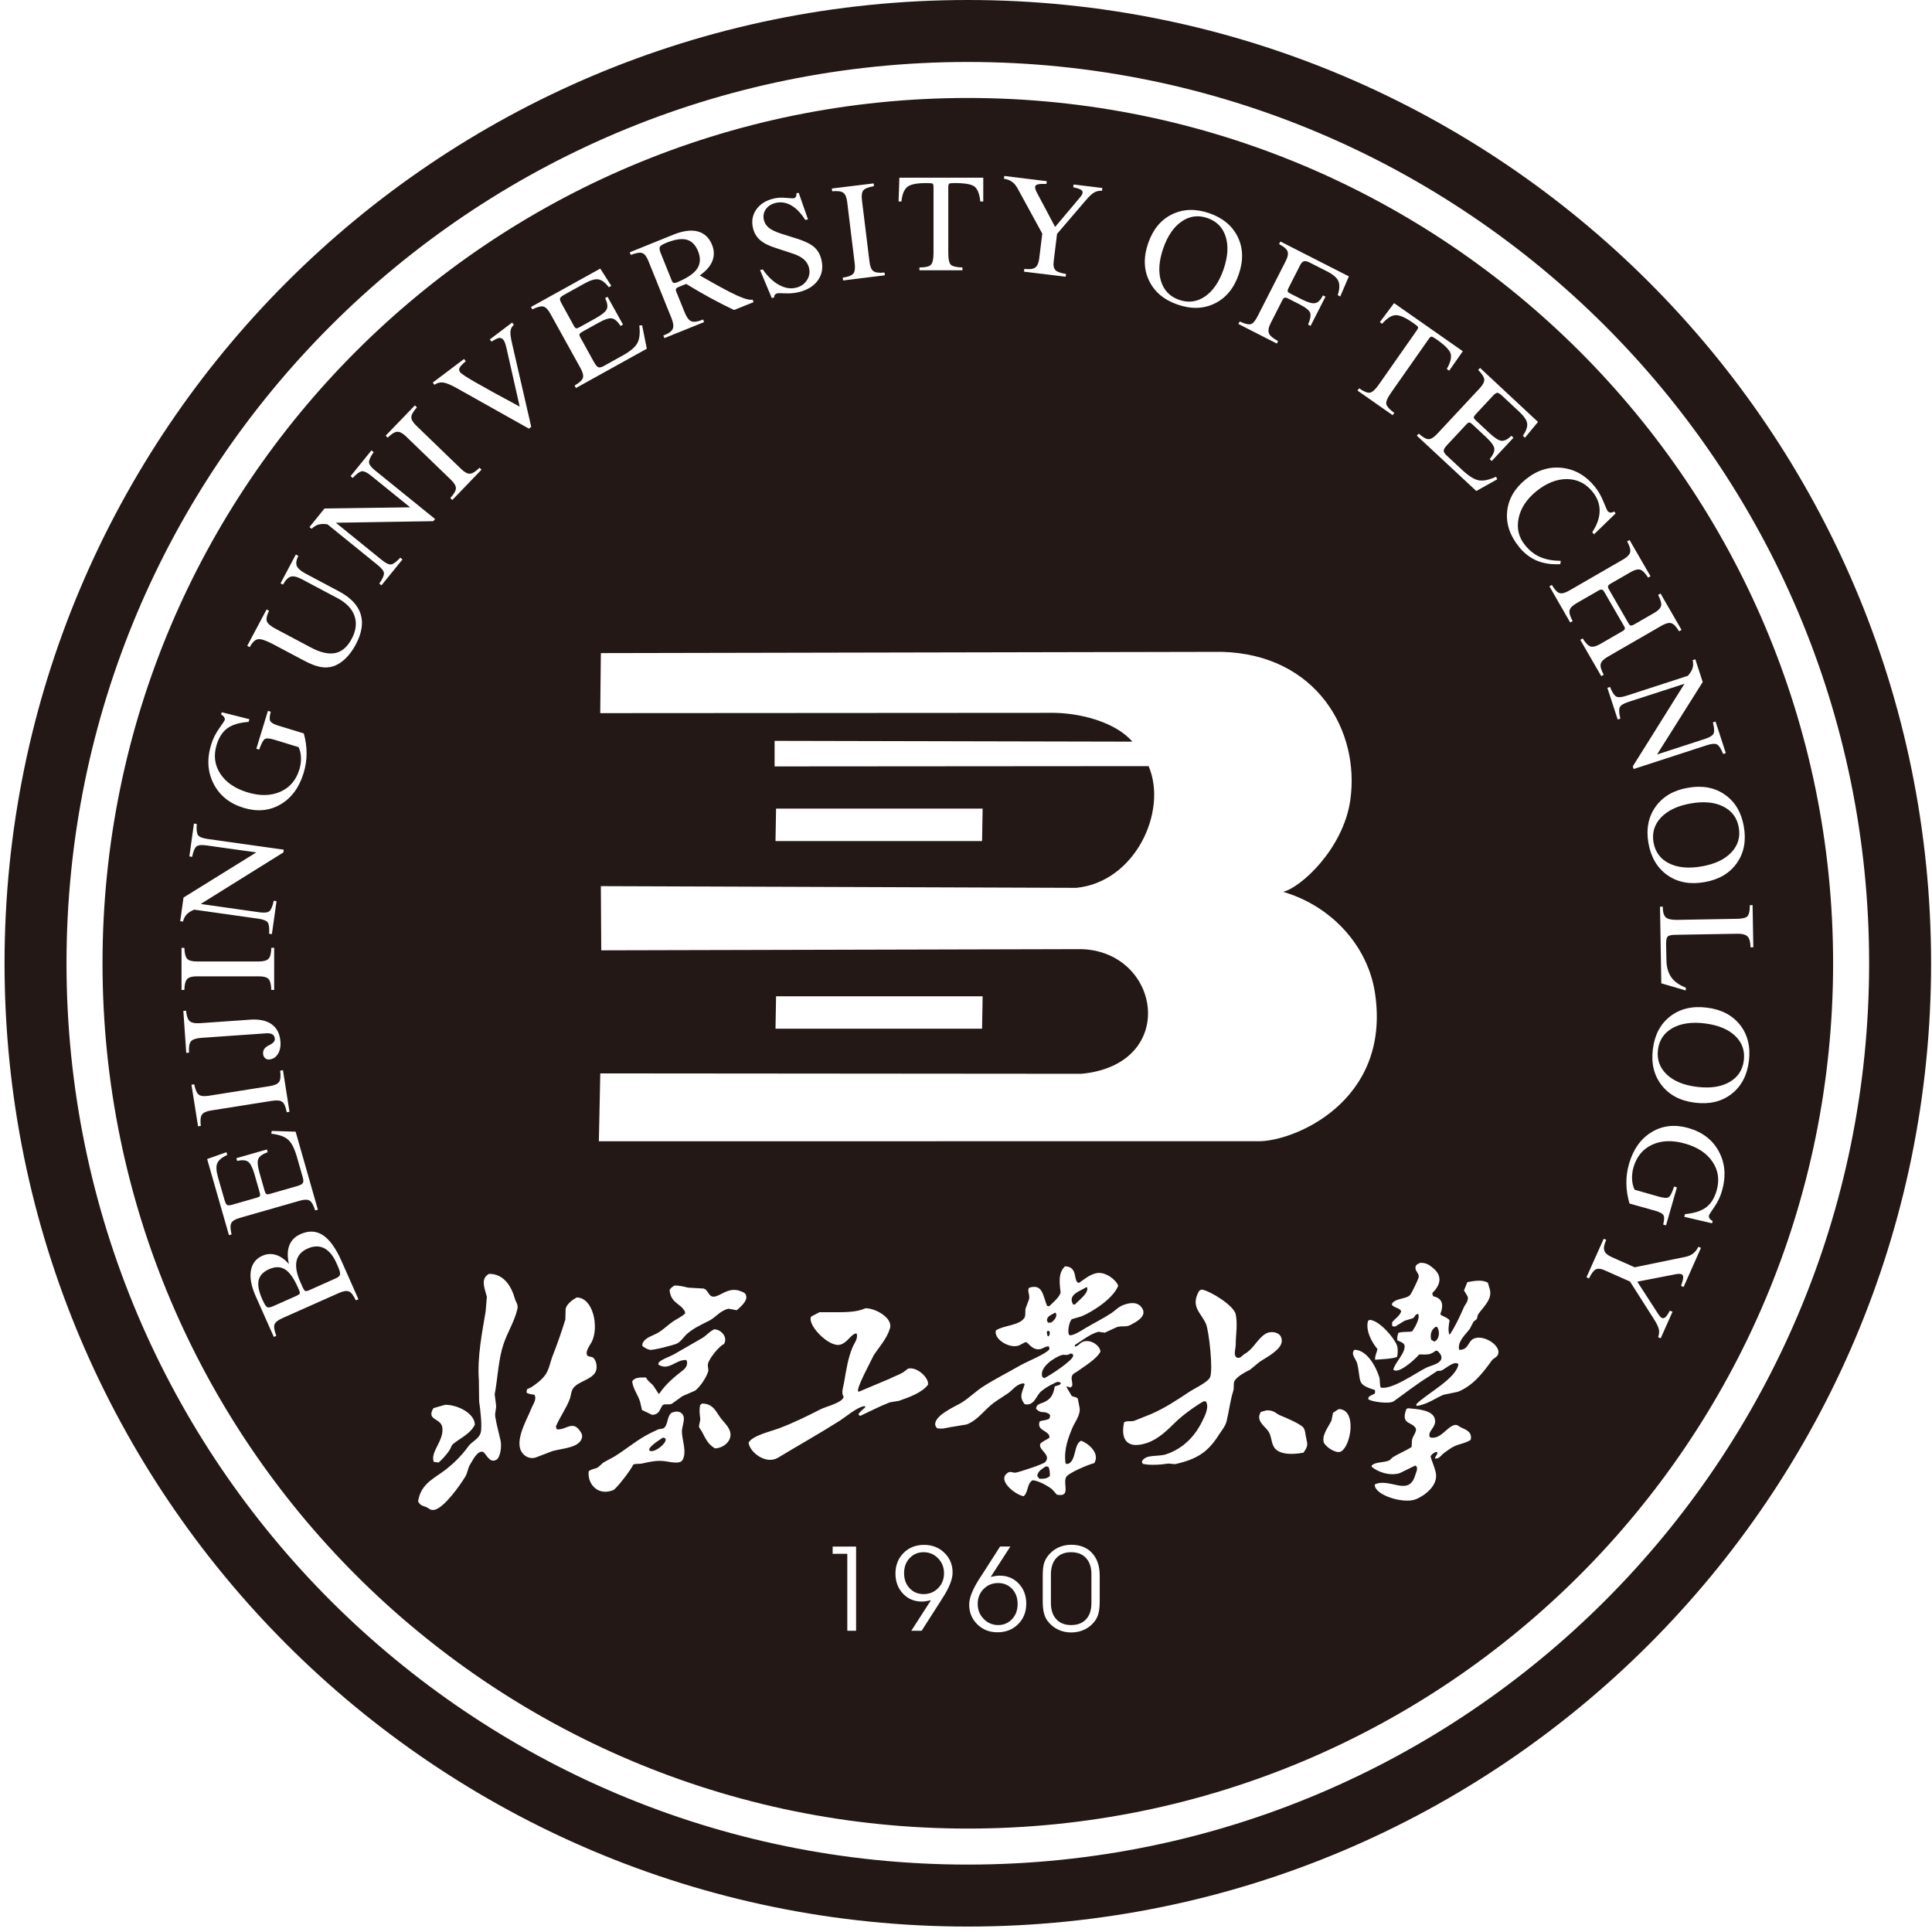 <?xml version="1.0" encoding="utf-8"?>
<!-- Generator: Adobe Illustrator 26.1.0, SVG Export Plug-In . SVG Version: 6.00 Build 0)  -->
<svg version="1.1" id="图层_1" xmlns="http://www.w3.org/2000/svg" xmlns:xlink="http://www.w3.org/1999/xlink" x="0px" y="0px"
	 viewBox="0 0 340.16 340.16" enable-background="new 0 0 340.16 340.16" xml:space="preserve">
<path fill-rule="evenodd" clip-rule="evenodd" fill="#231815" d="M282.36,218.1l0.45,0.2l-0.05,0.1c-0.34,0.76-0.44,1.36-0.29,1.79
	c0.14,0.43,0.56,0.8,1.24,1.11l4.11,1.83l8.99-1.85c0.53-0.12,0.97-0.32,1.32-0.6c0.35-0.28,0.65-0.67,0.9-1.17l0.45,0.2l-3.06,6.89
	l-0.44-0.2c0.23-0.67,0.36-1.16,0.37-1.46c0.01-0.3-0.08-0.49-0.27-0.58c-0.22-0.1-0.57-0.1-1.07-0.01
	c-0.03,0.01-0.06,0.02-0.07,0.02l-6.67,1.29l3.29,5.08c0.31,0.5,0.54,0.83,0.67,0.99c0.14,0.16,0.26,0.26,0.37,0.32
	c0.2,0.09,0.41,0.04,0.62-0.13c0.21-0.18,0.47-0.57,0.8-1.16l0.45,0.2l-2.08,4.67l-0.45-0.2c0.17-0.46,0.22-0.91,0.13-1.35
	c-0.08-0.44-0.37-1.04-0.86-1.81l-4.22-6.63l-4.52-2.01c-0.63-0.28-1.14-0.32-1.52-0.12c-0.38,0.2-0.77,0.73-1.18,1.58l-0.45-0.2
	L282.36,218.1z M286.9,211.9c-0.35-1.18-0.53-2.35-0.55-3.52c-0.02-1.16,0.14-2.33,0.47-3.47c0.74-2.57,2.07-4.43,3.99-5.59
	c1.92-1.16,4.08-1.39,6.47-0.71c2.47,0.71,4.26,2.09,5.36,4.14c1.1,2.05,1.28,4.35,0.55,6.9c-0.28,1-0.73,1.94-1.34,2.84
	c-0.61,0.9-0.93,1.39-0.95,1.48c-0.05,0.18-0.02,0.37,0.09,0.54c0.11,0.18,0.29,0.33,0.55,0.48l-0.1,0.39l-4.9-1.14l0.14-0.48
	c1.61-0.14,2.84-0.54,3.7-1.18c0.86-0.64,1.48-1.63,1.86-2.96c0.53-1.86,0.3-3.54-0.71-5.05c-1.01-1.51-2.61-2.58-4.81-3.21
	c-2.22-0.64-4.17-0.58-5.82,0.18c-1.65,0.76-2.75,2.09-3.3,3.99c-0.2,0.7-0.28,1.39-0.25,2.09c0.04,0.7,0.19,1.31,0.45,1.85
	l4.24,1.21c0.91,0.26,1.5,0.29,1.78,0.09c0.28-0.2,0.59-0.82,0.93-1.86l0.5,0.14l-1.92,6.7l-0.5-0.14c0.19-0.77,0.22-1.3,0.07-1.61
	c-0.15-0.31-0.62-0.58-1.41-0.81L286.9,211.9z M300.51,177.41c2.55,0.31,4.5,1.33,5.85,3.04c1.35,1.72,1.87,3.84,1.56,6.36
	c-0.31,2.53-1.33,4.46-3.06,5.8c-1.72,1.34-3.86,1.85-6.41,1.54c-2.56-0.31-4.52-1.33-5.87-3.05c-1.36-1.72-1.88-3.84-1.57-6.37
	c0.31-2.52,1.33-4.45,3.06-5.79C295.81,177.6,297.95,177.09,300.51,177.41z M300.17,180.19c-2.33-0.29-4.24-0.01-5.72,0.83
	c-1.48,0.84-2.33,2.11-2.54,3.82c-0.21,1.71,0.31,3.15,1.54,4.33c1.24,1.18,3.02,1.91,5.35,2.19c2.31,0.28,4.21,0.01,5.69-0.84
	c1.48-0.84,2.33-2.12,2.54-3.83c0.21-1.7-0.3-3.14-1.54-4.32C304.26,181.2,302.48,180.48,300.17,180.19z M292.27,159.64l0.49-0.01
	l0,0.12c0.01,0.87,0.19,1.46,0.54,1.77c0.34,0.31,1,0.45,1.98,0.44l10.61-0.19c0.96-0.02,1.56-0.18,1.82-0.5
	c0.26-0.32,0.38-0.95,0.37-1.89l0.49-0.02l0.13,7.42l-0.5,0.01l0-0.11c-0.01-0.87-0.19-1.47-0.52-1.8
	c-0.33-0.33-0.92-0.49-1.75-0.48l-10.96,0.19c-0.73,0.01-1.19,0.12-1.37,0.33c-0.18,0.21-0.26,0.65-0.25,1.33l0.05,2.82
	c0.02,1.21,0.31,2.2,0.85,2.98c0.54,0.78,1.4,1.39,2.56,1.84l0.01,0.5l-4.32-1.26L292.27,159.64z M297.19,138.7
	c2.53-0.45,4.69-0.05,6.49,1.2c1.8,1.25,2.91,3.12,3.35,5.62c0.44,2.51,0.03,4.65-1.23,6.44c-1.26,1.79-3.15,2.9-5.68,3.35
	c-2.54,0.45-4.71,0.05-6.51-1.2c-1.8-1.25-2.92-3.13-3.37-5.63c-0.44-2.5-0.03-4.64,1.24-6.43
	C292.75,140.26,294.65,139.14,297.19,138.7z M297.68,141.46c-2.31,0.41-4.05,1.23-5.23,2.47c-1.17,1.24-1.61,2.7-1.32,4.39
	c0.3,1.7,1.21,2.93,2.74,3.69c1.53,0.76,3.45,0.94,5.76,0.53c2.3-0.4,4.03-1.22,5.2-2.46c1.17-1.24,1.61-2.7,1.31-4.4
	c-0.3-1.69-1.21-2.92-2.74-3.68C301.88,141.23,299.97,141.06,297.68,141.46z M286.69,123.59c-0.86,0.28-1.37,0.6-1.52,0.97
	c-0.15,0.37-0.11,1.02,0.12,1.97l-0.47,0.15l-1.82-5.58l0.47-0.15c0.37,0.91,0.72,1.46,1.06,1.67c0.34,0.2,0.94,0.17,1.8-0.11
	l10.84-3.52c0.42-0.47,0.7-0.92,0.83-1.35c0.13-0.43,0.14-0.9,0.02-1.41l0.47-0.15l1.3,4l-8.04,12.76l8.43-2.74
	c0.86-0.28,1.37-0.6,1.53-0.96c0.16-0.36,0.11-1.01-0.13-1.95l0.47-0.15l1.81,5.56l-0.47,0.15c-0.36-0.9-0.71-1.45-1.05-1.66
	c-0.34-0.2-0.94-0.17-1.8,0.11l-12.91,4.2l-0.15-0.47l9.1-14.54L286.69,123.59z M272.8,103.23l0.43-0.24
	c0.49,0.82,0.94,1.3,1.35,1.43c0.41,0.13,0.99-0.02,1.73-0.45l9.48-5.47c0.72-0.42,1.13-0.85,1.23-1.28
	c0.09-0.43-0.08-1.07-0.53-1.9l0.42-0.24l3.69,6.38l-0.42,0.24c-0.52-0.81-0.99-1.28-1.39-1.4c-0.41-0.12-0.98,0.02-1.7,0.44
	l-3.52,2.03c-0.26,0.15-0.41,0.29-0.45,0.43c-0.04,0.13,0.02,0.33,0.16,0.58l3.47,6c0.13,0.22,0.25,0.34,0.39,0.36
	c0.13,0.02,0.34-0.05,0.63-0.22l3.47-2c0.72-0.41,1.12-0.83,1.22-1.26c0.1-0.42-0.08-1.06-0.52-1.91l0.42-0.26l3.7,6.41l-0.43,0.25
	c-0.49-0.81-0.95-1.28-1.36-1.42c-0.41-0.13-0.99,0.01-1.73,0.44l-9.48,5.47c-0.72,0.42-1.13,0.84-1.23,1.27
	c-0.1,0.43,0.08,1.06,0.53,1.89l-0.43,0.25l-3.7-6.4l0.43-0.24c0.5,0.81,0.95,1.28,1.37,1.41c0.42,0.13,0.98-0.01,1.7-0.42
	l3.88-2.24c0.27-0.15,0.42-0.29,0.46-0.41c0.04-0.12,0-0.29-0.13-0.51l-3.48-6.02c-0.13-0.23-0.27-0.36-0.42-0.4
	c-0.15-0.03-0.35,0.01-0.58,0.15l-3.87,2.23c-0.73,0.42-1.14,0.84-1.24,1.26c-0.1,0.42,0.08,1.05,0.54,1.89l-0.43,0.25L272.8,103.23
	z M274.8,98.75l-0.08,0.58c-1.55,0.09-2.92-0.12-4.12-0.61c-1.19-0.5-2.24-1.31-3.14-2.42c-1.62-2-2.32-4.08-2.1-6.26
	c0.22-2.17,1.31-4.06,3.28-5.65c1.96-1.59,4.08-2.26,6.35-2.02c2.27,0.24,4.21,1.35,5.8,3.31c0.61,0.75,1.12,1.63,1.52,2.63
	c0.41,1,0.65,1.55,0.72,1.65c0.15,0.18,0.33,0.28,0.54,0.29c0.21,0.02,0.41-0.05,0.61-0.21l0.28,0.35l-3.81,3.69l-0.31-0.38
	c0.86-1.29,1.29-2.54,1.3-3.75c0.01-1.21-0.41-2.34-1.26-3.38c-1.18-1.46-2.68-2.2-4.49-2.22c-1.81-0.01-3.6,0.7-5.39,2.14
	c-1.71,1.39-2.75,2.97-3.12,4.74c-0.37,1.78,0,3.36,1.13,4.75c0.78,0.96,1.66,1.66,2.65,2.09C272.16,98.51,273.37,98.73,274.8,98.75
	z M249.45,76.7l0.35-0.35c0.72,0.64,1.28,0.96,1.71,0.97c0.42,0.01,0.93-0.29,1.52-0.92l7.48-8.02c0.58-0.62,0.85-1.14,0.82-1.57
	c-0.04-0.42-0.39-0.98-1.07-1.68l0.33-0.35l10.2,9.51l-2.3,2.78l-0.36-0.34c0.58-0.87,0.84-1.6,0.75-2.18
	c-0.08-0.58-0.55-1.27-1.4-2.06l-3.01-2.81c-0.36-0.34-0.64-0.51-0.83-0.52c-0.19-0.01-0.46,0.17-0.82,0.56l-2.99,3.21
	c-0.23,0.25-0.34,0.43-0.35,0.56c0,0.12,0.13,0.31,0.39,0.55l2.38,2.22c0.93,0.87,1.65,1.32,2.15,1.35c0.5,0.03,1.07-0.26,1.71-0.88
	l0.36,0.34l-3.82,4.1l-0.36-0.34c0.59-0.73,0.86-1.34,0.81-1.84c-0.05-0.5-0.55-1.18-1.48-2.05l-2.39-2.23
	c-0.23-0.21-0.41-0.32-0.54-0.32c-0.13,0-0.31,0.12-0.55,0.37l-3.33,3.57c-0.41,0.44-0.62,0.77-0.62,1.01
	c-0.01,0.24,0.16,0.52,0.49,0.83l2.79,2.6c1.13,1.05,2.09,1.65,2.89,1.8c0.8,0.14,1.82-0.07,3.06-0.64l0.18,0.47l-3.67,2.05
	L249.45,76.7z M239.01,68.77l0.28-0.41c0.84,0.59,1.48,0.85,1.91,0.77c0.43-0.07,0.95-0.54,1.55-1.4l6.68-9.54
	c0.2-0.28,0.28-0.48,0.24-0.6c-0.04-0.11-0.26-0.31-0.65-0.58l-0.33-0.23c-1.29-0.9-2.29-1.33-3.01-1.29
	c-0.72,0.05-1.49,0.55-2.33,1.51l-0.41-0.28l2.51-3.35l12.1,8.47l-2.4,3.43l-0.42-0.3c0.63-1.12,0.86-2.01,0.69-2.67
	c-0.17-0.66-1.02-1.52-2.54-2.58c-0.45-0.31-0.73-0.46-0.86-0.45c-0.12,0.01-0.28,0.15-0.47,0.41l-6.63,9.46
	c-0.67,0.96-0.94,1.64-0.83,2.05c0.12,0.41,0.58,0.91,1.39,1.5l-0.28,0.41L239.01,68.77z M218.04,57.04l0.23-0.44
	c0.91,0.42,1.55,0.58,1.94,0.47c0.39-0.1,0.78-0.55,1.18-1.33l4.96-9.73c0.39-0.76,0.5-1.35,0.34-1.76
	c-0.16-0.42-0.65-0.84-1.49-1.27l0.24-0.46l12.05,6.14l-1.52,3.54l-0.44-0.23c0.33-1.06,0.37-1.89,0.11-2.48
	c-0.26-0.6-0.92-1.16-1.97-1.7l-3.09-1.57c-0.43-0.22-0.77-0.29-1.01-0.22c-0.24,0.07-0.46,0.3-0.66,0.69l-2,3.93
	c-0.17,0.33-0.23,0.55-0.19,0.68c0.04,0.12,0.2,0.26,0.49,0.4l1.93,0.98c1.11,0.56,1.91,0.8,2.42,0.69c0.51-0.1,0.96-0.56,1.37-1.36
	l0.44,0.22l-2.62,5.15l-0.44-0.23c0.4-0.94,0.52-1.63,0.36-2.08c-0.16-0.44-0.82-0.96-1.96-1.54l-1.95-0.99
	c-0.25-0.13-0.45-0.17-0.58-0.13c-0.14,0.04-0.27,0.18-0.39,0.42l-2.05,4.03c-0.39,0.77-0.5,1.36-0.33,1.81
	c0.17,0.44,0.71,0.89,1.61,1.37l-0.21,0.45L218.04,57.04z M202.15,42.83c0.84-2.43,2.24-4.13,4.2-5.09
	c1.96-0.96,4.14-1.03,6.54-0.21c2.41,0.83,4.08,2.23,5.04,4.19c0.95,1.96,1.01,4.16,0.17,6.59c-0.84,2.44-2.24,4.14-4.2,5.11
	c-1.97,0.97-4.15,1.04-6.56,0.21c-2.4-0.83-4.07-2.23-5.02-4.2C201.37,47.48,201.31,45.27,202.15,42.83z M204.8,43.75
	c-0.76,2.22-0.89,4.14-0.38,5.77c0.51,1.63,1.58,2.72,3.2,3.28c1.63,0.56,3.15,0.36,4.55-0.61c1.41-0.97,2.49-2.56,3.26-4.78
	c0.76-2.21,0.88-4.12,0.37-5.74c-0.51-1.63-1.59-2.72-3.22-3.28c-1.62-0.56-3.14-0.36-4.54,0.61
	C206.65,39.96,205.56,41.54,204.8,43.75z M180.29,47.83l0.06-0.49l0.11,0.01c0.83,0.1,1.43,0.02,1.8-0.24
	c0.37-0.26,0.6-0.77,0.7-1.51l0.55-4.47l-4.4-8.05c-0.27-0.47-0.59-0.84-0.96-1.09c-0.37-0.26-0.83-0.43-1.39-0.52l0.06-0.49
	l7.48,0.92l-0.06,0.48c-0.71-0.02-1.22,0-1.51,0.08c-0.29,0.07-0.45,0.22-0.48,0.42c-0.03,0.23,0.07,0.57,0.3,1.02
	c0.02,0.03,0.03,0.05,0.04,0.06l3.18,6l3.9-4.63c0.39-0.45,0.63-0.76,0.75-0.93c0.11-0.18,0.18-0.32,0.19-0.45
	c0.03-0.22-0.08-0.4-0.31-0.55c-0.24-0.14-0.68-0.29-1.34-0.43l0.06-0.49l5.07,0.62l-0.06,0.49c-0.49-0.03-0.93,0.06-1.33,0.27
	c-0.39,0.21-0.89,0.66-1.48,1.35l-5.11,5.97l-0.6,4.91c-0.08,0.68,0.02,1.18,0.33,1.48c0.3,0.31,0.92,0.52,1.85,0.66l-0.06,0.49
	L180.29,47.83z M161.88,47.59v-0.5c1.03,0,1.7-0.15,2.01-0.46c0.31-0.31,0.47-0.99,0.47-2.04V32.96c0-0.35-0.05-0.55-0.15-0.62
	c-0.1-0.07-0.39-0.1-0.86-0.1h-0.4c-1.58,0-2.64,0.22-3.2,0.67c-0.56,0.45-0.91,1.31-1.04,2.57h-0.5l0.14-4.19h14.77v4.19h-0.52
	c-0.13-1.28-0.45-2.14-0.97-2.59c-0.51-0.44-1.7-0.66-3.56-0.66c-0.55,0-0.86,0.04-0.96,0.12c-0.1,0.08-0.15,0.28-0.15,0.6v11.55
	c0,1.17,0.17,1.88,0.49,2.15c0.33,0.27,0.99,0.41,2,0.44l0.01,0.5H161.88z M148.44,49.38l-0.06-0.49c0.94-0.14,1.55-0.37,1.84-0.7
	c0.28-0.32,0.37-0.91,0.27-1.77l-1.33-10.86c-0.1-0.83-0.33-1.38-0.7-1.63c-0.36-0.26-1.01-0.34-1.94-0.25l-0.06-0.49l7.36-0.9
	l0.05,0.49c-0.95,0.16-1.57,0.4-1.85,0.72c-0.28,0.33-0.36,0.91-0.26,1.74l1.33,10.86c0.1,0.84,0.33,1.38,0.69,1.64
	c0.36,0.26,1.01,0.34,1.95,0.24l0.07,0.49L148.44,49.38z M135.88,52.47l-2.06-4.92l0.48-0.11c0.87,1.24,1.81,2.15,2.84,2.71
	c1.02,0.57,2.01,0.74,2.97,0.52c0.84-0.19,1.49-0.63,1.94-1.3c0.45-0.67,0.58-1.41,0.39-2.21c-0.14-0.59-0.45-1.1-0.95-1.53
	c-0.5-0.42-1.2-0.77-2.11-1.05l-2.83-0.93c-1.21-0.38-2.13-0.85-2.75-1.4c-0.62-0.55-1.03-1.26-1.23-2.12
	c-0.28-1.21-0.08-2.3,0.6-3.26c0.68-0.96,1.71-1.6,3.1-1.92c0.64-0.15,1.35-0.19,2.13-0.11c0.78,0.07,1.23,0.09,1.37,0.06
	c0.17-0.04,0.29-0.13,0.37-0.27c0.07-0.15,0.1-0.34,0.07-0.59l0.41-0.1l1.64,4.68l-0.48,0.11c-0.75-1.2-1.57-2.05-2.46-2.56
	c-0.88-0.51-1.79-0.66-2.71-0.45c-0.79,0.18-1.37,0.55-1.77,1.11c-0.39,0.56-0.51,1.19-0.35,1.89c0.13,0.55,0.41,1,0.86,1.37
	c0.45,0.37,1.14,0.71,2.09,1.02l3.13,0.99c1.29,0.42,2.23,0.91,2.84,1.46c0.6,0.55,1.01,1.29,1.22,2.2c0.32,1.37,0.11,2.57-0.63,3.6
	c-0.73,1.03-1.88,1.73-3.43,2.09c-0.72,0.17-1.5,0.24-2.31,0.2c-0.82-0.03-1.26-0.04-1.34-0.02c-0.21,0.05-0.38,0.14-0.48,0.26
	c-0.11,0.12-0.15,0.29-0.14,0.49L135.88,52.47z M116.98,59.53l-0.19-0.46l0.28-0.11c0.76-0.31,1.23-0.67,1.39-1.1
	c0.17-0.42,0.09-1.04-0.24-1.86l-4.1-10.15c-0.3-0.73-0.65-1.16-1.06-1.3c-0.41-0.13-1.08-0.02-2,0.33l-0.18-0.46l7.67-3.1
	c1.7-0.69,3.13-0.88,4.3-0.57c1.17,0.31,2.01,1.1,2.52,2.36c0.4,0.99,0.41,1.94,0.05,2.85c-0.36,0.91-1.1,1.76-2.21,2.53
	c2.99,1.73,5.17,2.91,6.54,3.53c1.37,0.62,2.28,0.86,2.75,0.72l0.18,0.46l-3.43,1.38c-1.34-0.63-2.72-1.33-4.12-2.09
	c-1.41-0.77-2.84-1.6-4.32-2.5l-1.38,0.56c-0.21,0.09-0.35,0.19-0.4,0.31c-0.06,0.12-0.05,0.28,0.03,0.47l1.51,3.73
	c0.33,0.82,0.71,1.32,1.14,1.5c0.43,0.18,1.06,0.1,1.89-0.23l0.19-0.08l0.18,0.46L116.98,59.53z M118.28,49.42
	c0.08,0.2,0.19,0.33,0.32,0.38c0.12,0.05,0.29,0.03,0.5-0.05c1.82-0.74,3.03-1.54,3.63-2.42c0.6-0.88,0.65-1.92,0.17-3.12
	c-0.45-1.1-1.11-1.77-2-2.01c-0.89-0.24-2.08-0.05-3.56,0.54c-0.67,0.27-1.06,0.51-1.16,0.72c-0.11,0.21-0.06,0.57,0.14,1.08
	L118.28,49.42z M101.4,68.32l-0.23-0.44c0.83-0.49,1.31-0.92,1.45-1.33c0.14-0.4,0.01-0.97-0.41-1.73l-5.31-9.59
	c-0.41-0.74-0.82-1.16-1.24-1.26c-0.41-0.1-1.06,0.07-1.93,0.5l-0.24-0.42l12.2-6.76l1.94,3.04l-0.43,0.24
	c-0.65-0.82-1.26-1.29-1.84-1.38c-0.58-0.1-1.37,0.13-2.39,0.69l-3.6,2c-0.44,0.24-0.69,0.45-0.76,0.63
	c-0.07,0.18,0.02,0.49,0.28,0.95L101,57.3c0.16,0.3,0.3,0.46,0.42,0.5c0.12,0.04,0.33-0.03,0.64-0.2l2.84-1.58
	c1.11-0.62,1.76-1.16,1.95-1.63c0.18-0.47,0.08-1.1-0.31-1.9l0.43-0.24l2.72,4.9l-0.43,0.24c-0.51-0.79-1.01-1.23-1.5-1.33
	c-0.49-0.1-1.29,0.16-2.4,0.78l-2.86,1.59c-0.27,0.15-0.43,0.29-0.47,0.41c-0.04,0.12,0.02,0.33,0.19,0.64l2.36,4.27
	c0.29,0.52,0.55,0.82,0.77,0.91c0.22,0.08,0.54,0.01,0.94-0.21l3.33-1.85c1.35-0.75,2.22-1.48,2.6-2.2c0.39-0.72,0.5-1.75,0.34-3.1
	l0.5-0.02l0.82,4.12L101.4,68.32z M93.13,75.47L80.5,68.38c-1.09-0.61-1.91-0.96-2.47-1.03c-0.56-0.07-1.08,0.06-1.54,0.4l-0.3-0.39
	l5.52-4.16l0.29,0.4c-0.6,0.52-0.97,0.91-1.09,1.17c-0.12,0.26-0.09,0.51,0.1,0.76c0.19,0.26,1.06,0.84,2.61,1.73
	c1.55,0.9,4.17,2.34,7.88,4.33l-2.31-10.23c-0.08-0.37-0.18-0.68-0.26-0.93c-0.09-0.25-0.18-0.44-0.27-0.56
	c-0.21-0.28-0.47-0.4-0.77-0.37c-0.3,0.04-0.74,0.26-1.34,0.65l-0.31-0.39l3.93-2.97l0.3,0.4c-0.34,0.29-0.53,0.66-0.59,1.09
	c-0.06,0.44,0.04,1.17,0.28,2.21l3.37,14.66L93.13,75.47z M79.64,88.03l-0.36-0.34c0.64-0.7,0.97-1.26,0.99-1.7
	c0.02-0.43-0.28-0.94-0.9-1.54l-7.87-7.6c-0.6-0.58-1.13-0.86-1.57-0.83c-0.44,0.03-1,0.37-1.67,1.03l-0.36-0.34l5.15-5.34
	l0.35,0.35c-0.64,0.72-0.97,1.3-0.98,1.73c-0.01,0.43,0.29,0.93,0.89,1.51l7.87,7.6c0.61,0.59,1.13,0.87,1.57,0.84
	c0.44-0.03,1-0.38,1.67-1.04l0.36,0.33L79.64,88.03z M67.25,98.62c0.7,0.57,1.25,0.82,1.64,0.75c0.39-0.07,0.92-0.46,1.59-1.18
	l0.38,0.31l-3.7,4.56l-0.38-0.31c0.56-0.8,0.83-1.4,0.82-1.8c-0.01-0.4-0.37-0.88-1.08-1.45l-8.86-7.18
	c-0.62-0.1-1.15-0.08-1.59,0.04c-0.44,0.13-0.83,0.38-1.2,0.75l-0.38-0.31l2.64-3.27l15.08-0.21l-6.89-5.58
	c-0.7-0.57-1.25-0.82-1.64-0.76c-0.39,0.07-0.91,0.46-1.57,1.17l-0.39-0.31l3.68-4.54l0.39,0.31c-0.56,0.79-0.83,1.38-0.82,1.78
	c0.01,0.39,0.37,0.88,1.08,1.45l10.55,8.54l-0.31,0.38l-17.15,0.28L67.25,98.62z M43.97,113.94l-0.44-0.23l3.41-6.41l0.43,0.23
	c-0.4,0.82-0.53,1.44-0.39,1.85c0.14,0.41,0.66,0.86,1.57,1.34l6.18,3.28c1.69,0.9,3.12,1.22,4.3,0.98c1.18-0.25,2.14-1.08,2.89-2.5
	c0.77-1.44,0.93-2.79,0.49-4.05c-0.44-1.25-1.44-2.3-3.01-3.13l-6.18-3.28c-0.87-0.47-1.55-0.63-2.01-0.5
	c-0.47,0.13-0.93,0.6-1.38,1.41l-0.44-0.22l2.7-5.08l0.43,0.23c-0.35,0.73-0.44,1.32-0.27,1.77c0.18,0.45,0.69,0.9,1.55,1.36
	l5.89,3.13c2.03,1.08,3.3,2.41,3.8,3.98c0.5,1.57,0.22,3.35-0.83,5.34c-0.54,1.02-1.16,1.86-1.85,2.53
	c-0.69,0.66-1.43,1.12-2.2,1.36c-0.71,0.22-1.46,0.24-2.25,0.09c-0.79-0.16-1.75-0.53-2.85-1.12l-5.41-2.87
	c-1.29-0.68-2.18-0.98-2.69-0.88C44.9,112.63,44.42,113.1,43.97,113.94z M53.49,129.13c0.33,1.19,0.49,2.36,0.49,3.53
	c0,1.16-0.18,2.32-0.53,3.46c-0.78,2.55-2.14,4.39-4.08,5.52c-1.94,1.12-4.1,1.32-6.48,0.59c-2.46-0.75-4.22-2.16-5.28-4.23
	c-1.06-2.07-1.21-4.37-0.43-6.91c0.3-0.99,0.77-1.93,1.39-2.81c0.62-0.89,0.95-1.37,0.98-1.46c0.06-0.18,0.03-0.36-0.08-0.54
	c-0.11-0.18-0.29-0.34-0.54-0.49l0.11-0.39l4.88,1.23l-0.15,0.47c-1.61,0.12-2.85,0.49-3.72,1.11c-0.87,0.63-1.5,1.6-1.91,2.93
	c-0.56,1.85-0.36,3.53,0.63,5.06c0.98,1.52,2.57,2.62,4.75,3.29c2.21,0.68,4.15,0.65,5.82-0.08c1.67-0.74,2.79-2.04,3.37-3.93
	c0.21-0.7,0.31-1.39,0.28-2.08c-0.02-0.7-0.16-1.31-0.41-1.85l-4.21-1.29c-0.9-0.28-1.49-0.32-1.77-0.12
	c-0.28,0.19-0.6,0.81-0.97,1.84l-0.5-0.15l2.04-6.67l0.5,0.15c-0.21,0.76-0.24,1.3-0.1,1.61c0.14,0.31,0.61,0.59,1.4,0.83
	L53.49,129.13z M45.65,160.62c0.89,0.13,1.49,0.06,1.79-0.2c0.3-0.26,0.55-0.87,0.76-1.83l0.49,0.07l-0.82,5.81l-0.49-0.07
	c0.07-0.97-0.01-1.63-0.22-1.96c-0.22-0.33-0.77-0.56-1.67-0.69l-11.29-1.59c-0.58,0.23-1.03,0.52-1.34,0.85
	c-0.31,0.33-0.52,0.75-0.64,1.25l-0.49-0.07l0.58-4.16l12.82-7.95l-8.77-1.23c-0.89-0.13-1.49-0.06-1.79,0.2
	c-0.3,0.26-0.55,0.86-0.74,1.81l-0.49-0.07l0.81-5.79l0.49,0.07c-0.07,0.96,0,1.61,0.21,1.95c0.21,0.33,0.77,0.56,1.67,0.69
	l13.44,1.89l-0.07,0.49l-14.55,9.07L45.65,160.62z M48.26,174.29h-0.5c-0.02-0.95-0.18-1.59-0.47-1.91
	c-0.29-0.32-0.86-0.48-1.72-0.48H34.64c-0.84,0-1.41,0.17-1.7,0.5c-0.3,0.33-0.46,0.96-0.48,1.9h-0.5v-7.42l0.5,0.01
	c0.04,0.97,0.2,1.61,0.49,1.92c0.29,0.31,0.86,0.47,1.69,0.47h10.94c0.84,0,1.41-0.16,1.71-0.49c0.3-0.33,0.46-0.96,0.48-1.91
	l0.5-0.01V174.29z M32.28,177.98l0.48-0.03c0.09,0.92,0.3,1.54,0.64,1.84c0.34,0.3,0.97,0.42,1.91,0.35l8.71-0.61
	c1.64-0.12,2.92,0.16,3.84,0.83c0.92,0.67,1.42,1.69,1.52,3.08c0.06,0.86-0.1,1.57-0.47,2.16c-0.38,0.58-0.88,0.89-1.52,0.94
	c-0.29,0.02-0.54-0.06-0.74-0.26c-0.2-0.19-0.31-0.44-0.33-0.76c-0.02-0.31,0.05-0.58,0.2-0.82c0.16-0.24,0.41-0.45,0.75-0.62
	c0.04-0.02,0.09-0.04,0.16-0.07c0.67-0.34,0.99-0.7,0.96-1.1c-0.03-0.36-0.16-0.62-0.41-0.78c-0.25-0.16-0.61-0.23-1.08-0.2
	l-11.42,0.8c-0.96,0.07-1.59,0.28-1.87,0.63c-0.29,0.35-0.4,1.02-0.33,1.98l-0.49,0.03L32.28,177.98z M50.97,195.75l-0.49,0.08
	c-0.17-0.93-0.42-1.54-0.76-1.81c-0.33-0.27-0.93-0.34-1.77-0.21l-10.8,1.71c-0.83,0.13-1.36,0.38-1.61,0.76
	c-0.24,0.37-0.3,1.02-0.18,1.95l-0.49,0.08l-1.16-7.33l0.49-0.07c0.19,0.95,0.45,1.55,0.79,1.82c0.34,0.26,0.92,0.33,1.75,0.2
	l10.8-1.71c0.83-0.13,1.37-0.38,1.61-0.75c0.24-0.37,0.3-1.02,0.18-1.96l0.49-0.09L50.97,195.75z M55.97,212.99l-0.48,0.12
	c-0.29-0.91-0.61-1.49-0.96-1.71c-0.36-0.23-0.95-0.23-1.77,0.01l-10.54,3.02c-0.81,0.23-1.31,0.54-1.5,0.92
	c-0.19,0.38-0.17,1.05,0.05,1.99l-0.46,0.13l-3.84-13.4l3.4-1.21l0.14,0.48c-0.95,0.45-1.54,0.94-1.76,1.48
	c-0.23,0.54-0.18,1.37,0.14,2.49l1.14,3.96c0.14,0.48,0.29,0.77,0.44,0.88c0.16,0.11,0.49,0.09,0.99-0.06l4.22-1.21
	c0.32-0.09,0.52-0.19,0.58-0.3c0.06-0.11,0.05-0.33-0.05-0.67l-0.89-3.12c-0.35-1.22-0.74-1.98-1.15-2.26
	c-0.41-0.28-1.05-0.33-1.92-0.13l-0.14-0.48l5.38-1.54l0.14,0.48c-0.88,0.32-1.43,0.7-1.64,1.16c-0.21,0.45-0.14,1.29,0.21,2.52
	l0.9,3.14c0.09,0.3,0.19,0.49,0.3,0.55c0.11,0.07,0.33,0.06,0.66-0.04l4.69-1.34c0.57-0.16,0.93-0.35,1.06-0.55
	c0.13-0.2,0.13-0.52,0.01-0.97l-1.05-3.66c-0.43-1.48-0.94-2.49-1.56-3.03c-0.62-0.54-1.6-0.88-2.95-1.03l0.09-0.49l4.2,0.13
	L55.97,212.99z M63.11,228.76l-0.46,0.19c-0.41-0.87-0.8-1.39-1.2-1.56c-0.4-0.17-0.98-0.09-1.75,0.25l-10.02,4.46
	c-0.78,0.35-1.23,0.73-1.36,1.13c-0.13,0.41-0.02,1.06,0.33,1.96l-0.44,0.2l-3.18-7.15c-0.78-1.75-1.07-3.25-0.86-4.5
	c0.21-1.25,0.88-2.13,2.02-2.64c0.79-0.35,1.58-0.4,2.4-0.15c0.81,0.25,1.57,0.79,2.28,1.61c-0.3-1.3-0.27-2.4,0.07-3.29
	c0.34-0.89,1-1.55,1.97-1.98c1.45-0.65,2.76-0.59,3.94,0.18c1.17,0.76,2.26,2.27,3.26,4.51L63.11,228.76z M59.15,225.06
	c0.42-0.19,0.66-0.41,0.72-0.66c0.06-0.26-0.08-0.78-0.43-1.56l-0.21-0.47c-0.58-1.3-1.31-2.17-2.17-2.61
	c-0.87-0.43-1.83-0.41-2.9,0.07c-1.09,0.48-1.74,1.22-1.95,2.2c-0.21,0.98,0.01,2.22,0.68,3.71l0.37,0.84
	c0.19,0.42,0.35,0.66,0.48,0.72c0.13,0.06,0.37,0.01,0.71-0.14L59.15,225.06z M52.05,228.22c0.43-0.19,0.67-0.35,0.72-0.46
	c0.05-0.12,0-0.36-0.17-0.74l-0.15-0.35c-0.72-1.63-1.48-2.69-2.27-3.18c-0.79-0.49-1.72-0.51-2.8-0.03
	c-1.04,0.46-1.65,1.11-1.84,1.96c-0.19,0.85,0.02,1.97,0.65,3.37c0.36,0.8,0.64,1.26,0.85,1.36c0.21,0.1,0.57,0.04,1.07-0.18
	L52.05,228.22z M183.59,281.9v-4.39c0-0.96,0.07-1.68,0.2-2.16c0.14-0.48,0.36-0.94,0.67-1.36c0.49-0.64,1.09-1.14,1.8-1.49
	c0.71-0.34,1.49-0.52,2.34-0.52c1.55,0,2.78,0.48,3.67,1.45c0.9,0.96,1.35,2.3,1.35,4v4.54c0,0.8-0.07,1.46-0.19,1.99
	c-0.13,0.53-0.33,0.99-0.62,1.39c-0.47,0.66-1.07,1.17-1.8,1.53c-0.73,0.36-1.53,0.54-2.4,0.54c-0.85,0-1.62-0.17-2.33-0.51
	c-0.71-0.34-1.31-0.84-1.82-1.49c-0.3-0.38-0.51-0.84-0.65-1.39C183.66,283.47,183.59,282.77,183.59,281.9z M185.03,282.22
	c0,1.23,0.32,2.19,0.95,2.87c0.63,0.69,1.5,1.03,2.62,1.03c1.11,0,1.99-0.34,2.62-1.02c0.63-0.68,0.94-1.63,0.94-2.84v-5.11
	c0-1.21-0.32-2.15-0.95-2.84c-0.64-0.68-1.5-1.02-2.61-1.02c-1.12,0-1.99,0.34-2.62,1.03c-0.63,0.69-0.95,1.65-0.95,2.89V282.22z
	 M176.08,272.29h1.81l-3.46,5.35c0.32-0.07,0.61-0.13,0.88-0.17c0.26-0.04,0.5-0.05,0.72-0.05c1.34,0,2.46,0.47,3.34,1.4
	c0.88,0.94,1.32,2.12,1.32,3.53c0,1.45-0.48,2.66-1.43,3.61c-0.96,0.96-2.17,1.43-3.63,1.43c-1.44,0-2.63-0.47-3.57-1.41
	c-0.95-0.94-1.42-2.1-1.42-3.47c0-1.18,0.61-2.71,1.83-4.6c0.12-0.18,0.21-0.32,0.28-0.42L176.08,272.29z M175.73,278.72
	c-1.01,0-1.87,0.35-2.56,1.06c-0.69,0.71-1.03,1.57-1.03,2.61c0,1.05,0.35,1.93,1.06,2.65c0.7,0.72,1.56,1.08,2.55,1.08
	c0.97,0,1.78-0.35,2.44-1.05c0.66-0.7,0.98-1.59,0.98-2.67c0-1.07-0.32-1.96-0.97-2.65C177.55,279.06,176.72,278.72,175.73,278.72z
	 M162.27,287.12h-1.82l3.46-5.37c-0.32,0.07-0.61,0.13-0.88,0.17c-0.26,0.04-0.5,0.06-0.72,0.06c-1.34,0-2.46-0.47-3.33-1.4
	c-0.88-0.94-1.32-2.12-1.32-3.53c0-1.46,0.48-2.67,1.42-3.62c0.95-0.96,2.16-1.43,3.62-1.43c1.44,0,2.63,0.47,3.59,1.41
	c0.96,0.94,1.43,2.09,1.43,3.46c0,1.19-0.61,2.72-1.84,4.6c-0.11,0.18-0.2,0.32-0.26,0.42L162.27,287.12z M162.62,280.67
	c1.01,0,1.87-0.35,2.56-1.06c0.69-0.71,1.03-1.57,1.03-2.61c0-1.04-0.35-1.92-1.05-2.64c-0.7-0.72-1.55-1.07-2.56-1.07
	c-0.97,0-1.78,0.35-2.44,1.04c-0.66,0.69-0.98,1.58-0.98,2.65c0,1.07,0.32,1.96,0.97,2.65C160.8,280.33,161.62,280.67,162.62,280.67
	z M150.73,287.12h-1.55v-13.55h-2.58v-1.27h4.13V287.12z M278.13,61.87C250.56,34.3,212.47,17.25,170.4,17.25
	c-42.07,0-80.16,17.05-107.73,44.62C35.1,89.44,18.05,127.52,18.05,169.6c0,42.07,17.05,80.16,44.62,107.73
	c27.57,27.57,65.66,44.62,107.73,44.62c42.07,0,80.16-17.05,107.73-44.62c27.57-27.57,44.62-65.66,44.62-107.73
	C322.75,127.52,305.7,89.44,278.13,61.87z M170.4,10.91c43.82,0,83.49,17.76,112.21,46.48c28.72,28.72,46.48,68.39,46.48,112.21
	c0,43.82-17.76,83.49-46.48,112.21c-28.72,28.72-68.39,46.48-112.21,46.48c-43.82,0-83.49-17.76-112.21-46.48
	c-28.72-28.72-46.48-68.39-46.48-112.21c0-43.82,17.76-83.49,46.48-112.21C86.91,28.67,126.58,10.91,170.4,10.91z M105.79,114.99
	l109.31-0.22c16.75,0.43,24.42,14,22.63,26.19c-1.25,8.52-8.73,15.34-11.82,16.06c8.46,2.46,14.92,9.47,16.18,17.82
	c2.9,19.26-14.61,26.29-20.71,26.09l-115.94,0.01l0.25-11.95l84.72,0.07c17.16-1.64,14.01-21.52,0-21.95l-84.55,0.21l-0.07-11.3
	l83.71,0.3c10.41-1.03,16.13-13.55,12.73-21.43l-65.85,0.05v-4.5l62.99,0.14c-2.87-3.37-9.2-5.19-14.71-5.07l-78.98,0.05
	L105.79,114.99z M136.54,181.12h36.37l0.1-5.71h-36.37L136.54,181.12z M136.54,148.08h36.37l0.1-5.71h-36.37L136.54,148.08z
	 M225.57,235.46c-0.35-0.96-1.88-1.19-2.81-0.59c-1.42,0.91-2.08,2.66-3.62,3.51c-0.41,0.23-0.81,0.97-1.46,0.59
	c-0.54-0.44-0.11-1.52-0.11-2.27c0.01-1.84,0.36-3.46,0-5.29c-0.3-1.52-4.44-4.12-6-4.37c-0.14,0.07-0.29,0.14-0.43,0.22
	c-1.63,2.8,0.34,3.87,1.19,5.83c0.53,1.24,1.31,8.22,0.7,9.45c-0.43,0.86-2.79,1.95-3.67,2.54c-2.09,1.39-4.3,2.86-6.7,3.89
	c-0.99,0.4-1.98,0.79-2.97,1.19c-0.74,0.19-1.25-0.08-1.78,0.27c-0.7,3.36,0.83,4.7,4.05,3.62c2.02-0.68,3.64-2.31,5.02-3.67
	c1.19-1.17,3.48-2.85,4.97-3.67c0.13,0.02,0.25,0.04,0.38,0.05c0.6,0.99-0.19,2.53-0.65,3.46c-1.32,2.71-3.41,4.84-6.37,5.83
	c-1.45,0.49-3.64-0.09-4.27,1.3c0.05,0.13,0.11,0.25,0.16,0.38c1.28,0.31,3.22,0.15,4.54-0.05c0.38,0.04,0.76,0.07,1.13,0.11
	c4.01-0.89,5.88-2.22,7.78-5.24c0.42-0.66,1.1-1.46,1.3-2.27c0.47-1.92,0.64-3.68,1.19-5.4c0.19-0.6-0.05-1.4,0.27-1.84
	c0.61-0.82,1.74-1.41,2.7-1.89c0.52-0.43,1.04-0.86,1.57-1.3c0.77-0.55,1.61-0.96,2.32-1.51
	C224.65,237.82,226.08,236.84,225.57,235.46z M183.87,242.64c-0.23-0.1-0.28-0.09-0.38-0.32c-0.47-1.67,2.27-3.37,3.4-3.73
	c0.65-0.2,0.83,0.2,1.57-0.27c0.36,0.01,0.41,0.03,0.49,0.32C189.13,239.41,184.72,242.27,183.87,242.64z M184.73,235.13
	c-0.07,0.11-0.06,0.09-0.16,0.16c-0.1-0.07-0.09-0.05-0.16-0.16c-0.04-0.2-0.07-0.4-0.11-0.59l0.16-0.22
	c0.11,0.02,0.22,0.04,0.32,0.05C184.85,234.64,184.86,234.94,184.73,235.13z M184.41,232.11c0.23-0.48,0.86-0.69,1.3-0.97h0.16
	c0.39,0.69-0.34,1.4-0.81,1.73h-0.54C184.36,232.63,184.26,232.4,184.41,232.11z M184.84,259.87c-0.4,0.42-0.97,0.52-1.84,0.49
	c-0.13-0.16-0.25-0.32-0.38-0.49c0.13-0.92,0.87-1.21,1.46-1.67h0.38c0.04,0.02,0.07,0.04,0.11,0.05
	C184.81,258.65,184.86,259.17,184.84,259.87z M191.22,226.65h0.16c0.43,0.99-1.61,2.4-2.11,3.03h-0.32
	C187.86,227.89,190.35,227.27,191.22,226.65z M201.15,230.43c-0.7-1.25-2.07-1.16-3.4-0.65c-0.87,0.33-1.38,0.96-2.05,1.4
	c-1.45,0.95-3.02,1.73-4.48,2.59c-0.56,0.33-2.71,1.77-3.03,1.19c-0.28-0.71,0.13-2.42,0.54-2.7c0.56-0.16,1.12-0.32,1.67-0.49
	c2.14-0.89,5.66-3.23,6.48-5.4c-0.37-1.04-2.24-2.5-3.78-2.22c-1.24,0.23-2.23,1.12-3.13,1.73c-1.12-0.16-0.02-2.88-2.48-2.92
	c-0.94,0.95-1,2.07-0.86,3.67c0.04,0.31,0.07,0.61,0.11,0.92c-0.2,0.88-1.42,1.83-2,2.43c-0.13-0.02-0.25-0.04-0.38-0.05
	c-0.74-1.7-0.72-4.01-3.19-3.19c-0.36,0.64,0.22,1.17,0,2.05c-0.2,0.52-0.4,1.04-0.59,1.57c-0.14,0.58,0.06,1.26-0.22,1.67
	c-0.93,1.39-3.61,1.28-5.02,2.21c-0.38,1.46,2.05,3.02,3.67,2.75c0.76-0.12,1-0.55,1.67-0.7c0.63,0.45,1.24,1.49,2.48,1.24
	c0.54-0.11,0.76-0.44,1.41-0.49h0.05c0.11,0.17,0.21,0.29,0.11,0.54c-0.42,0.73-4,2.2-4.97,2.75c-2.17,1.25-4.54,2.44-6.64,3.78
	c-1.31,0.83-2.5,2.04-3.84,2.86c-1.11,0.68-5.03,2.32-4.59,4.05c0.09,0.14,0.18,0.29,0.27,0.43c0.85,0.2,1.48-0.01,2.27-0.16
	c0.99-0.16,1.98-0.32,2.97-0.49c2.05-0.8,3.16-2.66,4.81-3.84c0.82-0.59,1.59-1.05,2.43-1.62c0.83-0.56,1.55-1.72,2.81-1.78
	l0.16,0.16c-0.4,1.4-1.08,2.13,0,3.51c1.75,0.37,2-1.57,2.97-2.32c0.66-0.52,1.28-0.92,2.11-1.3c0.33-0.15,0.55-0.38,1.03-0.27
	c0.09,0.06,0.18,0.11,0.27,0.16c-0.12,0.45-0.7,0.44-1.08,0.59c-0.28,1.57-0.71,2.26-1.94,2.81c-0.59,0.26-1.02,0.26-1.3,0.81
	l-0.05,0.33c0.92,0.97,1.27,0.3,2.21,0.86c0.17,0.1,0.18,0.15,0.27,0.32c-0.04,0.16-0.07,0.32-0.11,0.49
	c-0.24,0.33-1.35,0.38-1.73,0.54c-0.55,1.55,1.18,1.52,1.67,2.48c0.02,0.13,0.04,0.25,0.05,0.38c-0.32,0.32-1.46,0.74-1.62,1.13
	c-0.41,1.05,2.04,1.89,0.86,3.19c-0.33,0.37-4.37,1.69-5.13,1.84c-0.53,0.1-0.95-0.28-1.4,0c-2.16,1.34,1.47,4.04,2.76,4.16
	c0.88-0.83,0.52-2.23,1.57-2.81c1.09,0.1,2.62,0.98,3.4,1.57c0.29,0.32,0.58,0.65,0.86,0.97c2.53,0.5,1.03-1.88,1.62-3.08
	c0.35-0.73,3.94-2.23,4.97-2.48c1.08-1.8-1.18-3.53-2.32-3.94c-1.32,0.65-0.82,3.35-2.21,4.05c-0.13,0.02-0.25,0.04-0.38,0.05
	l-0.16-0.16c-0.33-2.42,0.52-4.54,1.24-6.27c0.37-0.88,1.43-2.19,1.24-3.46c-0.11-0.54-0.22-1.08-0.32-1.62
	c-0.23-0.33-0.75-0.26-1.08-0.49c-0.31-0.52-0.61-1.04-0.92-1.57v-0.05c0.3-0.05,0.39,0.08,0.7,0.16c0.11-0.09,0.22-0.18,0.32-0.27
	c0.12-0.75-0.33-1.33,0.05-1.95c0.19-0.3,0.53-0.39,0.81-0.59c1.21-0.89,3.42-2.18,4.11-3.51c-0.05-1.09-1.85-2.36-3.24-1.67
	c-0.43,0.21-0.53,0.55-1.13,0.76h-0.16l0.05-0.27c1.23-0.77,2.61-1.9,4.11-2.32c0.38,0.05,0.76,0.11,1.13,0.16
	c0.7-0.32,1.41-0.65,2.11-0.97c1.13-0.35,1.65,0.13,2.7-0.54C199.97,232.77,201.92,231.8,201.15,230.43z M235.67,248.1
	c-0.32,0.22-0.65,0.43-0.97,0.65c-0.09,0.45-0.18,0.9-0.27,1.35c-0.44,1.01-1.76,2.54-1.35,3.89c0.3,0.66,1.91,1.91,2.92,1.62
	C237.88,254.8,238.98,248.03,235.67,248.1z M252.53,236.21c-0.18-0.11-0.36-0.22-0.54-0.32c-0.27-1.01,0.1-1.85,0.76-2.27h0.27
	C253.61,234.49,253.37,235.9,252.53,236.21z M259.39,235.73c-0.96,0.52-0.82,1.88-2.38,1.94c-0.03-0.02-0.07-0.04-0.11-0.05
	c-0.32-1.47,1.23-2.74,1.89-3.67c0.22-0.41,0.43-0.83,0.65-1.24c0.2-0.16,0.39-0.32,0.59-0.49c0.05-0.23,0.11-0.47,0.16-0.7
	c0.61-0.97,1.77-2,2.11-3.19c0.29-1.04-0.17-1.72-0.33-2.48c-1.01-0.6-2.38-0.33-3.62-0.11c-0.2,0.49-0.4,0.97-0.59,1.46
	c0.22,0.36,0.43,0.72,0.65,1.08c0.2,0.78-0.45,1.38-0.65,1.84c-0.75,1.71-1.49,3.31-2.43,4.75c-0.06,0.04-0.11,0.07-0.16,0.11
	c-0.25-0.81-0.09-1.67,0.05-2.48c-0.31-0.6-1.55-0.79-1.62-1.14c0.07-0.23,0.14-0.47,0.22-0.7c0.33-1.41-0.24-2.17-1.46-2.43
	c-0.12-0.19-0.16-0.25-0.16-0.59c1.43-1.39,1.82-2.99,0.11-4.38c-0.61-0.49-1.11-0.95-2.27-0.92c-0.29,0.18-0.59,0.22-0.76,0.54
	c-0.33,0.9,0.68,1.25,0.49,2.05c-0.1,0.4-1.18,2.66-1.46,3.02c-0.6,0.79-2.44,0.56-3.19,1.51c-0.02,0.09-0.04,0.18-0.06,0.27
	c0.39,0.55,1.31,0.5,1.62,1.08v0.16c-0.3,0.77-1.1,1.23-1.57,1.84v0.54c0.02,0.05,0.04,0.11,0.05,0.16
	c0.16,0.02,0.32,0.04,0.49,0.05c0.56-0.34,1.12-0.68,1.67-1.03c0.49-0.14,0.97-0.29,1.46-0.43c0.37-0.26,0.29-0.64,0.86-0.76h0.06
	c0.37,0.83-0.67,2.52-1.08,3.08c-0.79,0.15-1.8-0.01-2.43,0.27c-0.11,0.42-0.25,0.85-0.16,1.3c0.45,0.25,1.01,0.33,1.24,0.81
	c0.37,1.25-1.78,3.21-1.95,4.37c0.07,0.04,0.14,0.07,0.22,0.11c1.06,0.41,3.86-2.19,4.32-2.81c1.7,0.03,1.91,0.09,2.92-0.65h0.27
	c0.35,0.32,0.9,0.83,0.7,1.51c-0.41,0.87-1.7,1.05-2.59,1.46c-1.54,0.71-6.13,4.01-8.05,3.51c-0.23-0.45-0.1-1.3-0.27-1.84
	c-0.57-1.83-2.16-4.79-4.37-4.81c-0.74,0.75,0.29,1.62,0.49,2.43c0.76,3.2-0.23,3.63,3.08,4.64c0.12,0.25,0.08,0.38,0,0.65
	c-0.31,0.2-0.87,0.34-1.08,0.65c-0.02,0.11-0.04,0.22-0.06,0.32c0.48,0.46,3.74,0.91,4.48,0.38c2.06-1.46,3.98-3,6.21-4.37
	c0.49-0.32,0.97-0.65,1.46-0.97c0.23-0.02,0.47-0.04,0.7-0.05c0.68-0.29,1.98-1.54,2.81-1.3l0.22,0.16c-0.33,2.5-5.69,5.26-7.4,7.02
	v0.27l0.05,0.05c1.77-0.21,3.29-1.35,4.7-1.95c0.86-0.18,1.73-0.36,2.59-0.54c2.68-1.12,4.34-3.29,5.94-5.51
	c0.29-0.4,0.88-0.54,1.08-1.03C264.42,236.95,261.14,234.82,259.39,235.73z M257.17,251.29c-0.29-0.13-0.59-0.53-1.13-0.38
	c-1.35,0.37-2.45,2.64-4.27,2.16c-0.56-1.1,1.23-1.74,0.86-3.24c-0.39-1.58-2.98-1.73-4.75-1.89l-0.27,0.16
	c-1.05,2.8,1.01,2.14,1.67,3.4c0.19,0.56-0.52,1.33-0.65,1.94c-0.1,0.46-0.02,1-0.11,1.35c-1.04,0.66-2.2,1.1-3.29,1.78
	c-0.2,0.18-0.4,0.36-0.59,0.54c-0.98,0.46-2.42,0.22-3.13,0.92v0.22c0.94,0.81,2.99,1.69,4.92,1.13c0.92-0.45,1.84-0.9,2.75-1.35
	c0.16,0.1,0.18,0.09,0.27,0.27c0.16,0.44-0.16,1.03-0.27,1.41c-1.13,3.86-4.4,0.46-7.08,1.62l-0.06,0.16
	c0.14,1.81,5.11,3.33,7.24,2.48c1.43-0.57,4.01-2.37,3.51-4.7c-0.2-0.95-0.73-2.1-0.92-2.86c0.23-0.37,0.49-0.58,0.92-0.76h0.27
	c0.08,0.51-0.33,0.64-0.43,1.14c0.78,0.14,1.14-0.64,1.62-0.97c0.6-0.42,1.24-0.95,1.94-1.24c0.95-0.4,1.99-0.53,2.75-1.08
	C259.25,252.15,258.14,251.72,257.17,251.29z M229.51,251.39c-0.42-0.63-3.13-1.8-4.05-2.16c-0.85-0.33-1.06-0.94-2.43-0.92
	c-0.34,0.09-0.68,0.18-1.03,0.27c-0.98,1.55,0.66,2.47,1.3,3.4c0.56,0.83,0.46,1.7,0.92,2.65c0.74,1.52,3.28,1.52,5.29,1.13
	c0.77-1.16,0.77-1.29,0.43-2.75C229.8,252.39,229.82,251.85,229.51,251.39z M159.88,240.97c-0.29,0.22-0.58,0.43-0.86,0.65
	c-0.76,0.46-1.65,0.73-2.38,1.13c-1.8,0.76-3.6,1.51-5.4,2.27l-0.16-0.05c-0.19-0.43,0.91-2.66,1.19-3.24
	c0.52-1.04,1.04-2.09,1.57-3.13c0.97-1.47,2.31-2.89,2.86-4.75c0.53-1.79-2.58-3.55-4.32-3.51c-1.57,0.72-3.56,0.7-5.78,0.7h-2.32
	c-0.49,0.25-0.97,0.5-1.46,0.76c-0.79,1.36,3.01,5.37,5.02,4.97c1.19-0.24,1.73-1.47,2.65-1.95l0.32-0.05
	c0.35,0.83-0.45,1.81-0.7,2.43c-0.81,1.94-1.08,3.8-1.51,6.27c-0.14,0.78-0.54,1.83-0.06,2.43c-0.14,1.07-3.1,1.73-4.05,2.22
	c-2.38,1.21-4.79,2.42-7.45,3.4c-1.54,0.57-4.55,1.24-5.24,2.48c0.19,1.7,3.06,3.93,5.19,2.65c3.62-2.19,7.32-4.26,10.91-6.54
	c0.95-0.61,3.19-2.51,4.38-2.54l0.05,0.05v0.16c-0.46,0.4-0.82,0.69-1.19,1.19c0.11,0.21,0.11,0.22,0.32,0.32
	c1.65-0.76,3.47-1.72,5.19-2.38c0.54-0.09,1.08-0.18,1.62-0.27c1.79-0.62,4.11-1.45,5.13-2.86
	C163.57,242.58,161.45,240.58,159.88,240.97z M124.66,240.1c0.2-0.93,2.01-3.16,2.81-3.46c0.74-1.2-0.54-2.61-1.73-2.59
	c-0.94,0.46-1.35,1.1-2.16,1.57c-1.66,0.96-3.32,1.92-4.97,2.86c-0.62,0.36-2.33,0.93-2.65,1.46l-0.05,0.32
	c1.89,1.17,3.06-0.91,4.92-0.81c0.38,0.59-0.02,1.37-0.49,1.73c-1.65,1.29-3.08,2.45-4.27,4.21h-0.11c-0.31-0.47-0.61-0.94-0.92-1.4
	c-0.43-0.55-0.96-0.75-1.3-1.46c-1.07-0.03-2.08,0-2.43,0.7c0.14,1.32,1.07,2.43,1.4,3.62c0.11,0.47,0.22,0.94,0.32,1.4
	c0.59,0.29,1.19,0.58,1.78,0.86c1.23-0.06,1.29-0.8,1.78-1.62c0.33-0.44,1.12-0.08,1.67-0.32c0.63-0.45,1.26-0.9,1.89-1.35
	c0.74-0.32,1.48-0.65,2.22-0.97c0.88-0.65,1.88-2.15,2.27-3.24C124.86,241.06,124.53,240.73,124.66,240.1z M130.44,227.35
	c-2.41-1-3.96,1.41-5.19,0.87c-0.58-0.31-0.63-1.11-1.35-1.35l-2.76-0.16c-0.69-0.17-1.48-0.38-2.38-0.38
	c-0.38,0.25-0.65,0.39-0.87,0.81c0.23,2.36,1.94,2.3,2.7,3.78c0.02,0.11,0.04,0.22,0.05,0.32c-0.6,0.6-1.39,0.92-2.11,1.4
	c-0.87,0.59-1.73,1.46-2.65,2c-1,0.58-2.28,0.82-2.75,1.89c-0.02,0.14-0.04,0.29-0.05,0.43c0.38,0.29,0.79,0.59,1.35,0.7
	c0.58,0.11,4.18-0.85,4.7-1.08c0.76-0.33,1.28-1.26,1.89-1.78c1.17-0.99,2.36-1.52,3.84-2.27c1.19-0.6,1.86-1.73,3.4-2.11l1.46,0.27
	c0.47-0.44,2.03-1.65,1.62-2.65C131.19,227.6,130.89,227.54,130.44,227.35z M77.88,251.34c0.32,2.34-2.17,4.27-1.51,6.05
	c0.29,0.04,0.58,0.07,0.86,0.11c0.69-0.61,1.45-1.44,1.94-2.22c0.25-0.4,0.29-0.8,0.65-1.08c1.35-1.08,2.97-1.74,3.78-3.35
	c0-2.03-3.11-3.56-5.24-3.51c-0.69,0.2-1.37,0.4-2.05,0.59C74.99,250.12,77.66,249.64,77.88,251.34z M86.1,224.28
	c-1.59,0.88-0.74,2.59-0.38,4.05c-0.07,0.86-0.14,1.73-0.22,2.59c-0.59,3.56-1.49,7.95-1.19,12.05c0.02,1.26,0.04,2.52,0.05,3.78
	c0.18,1.15,0.58,4.43,0.27,5.51c-0.32,1.12-1.57,1.54-2.16,2.38c-1.25,1.76-3.04,3.48-4.81,4.7c-1.82,1.25-3.66,2.33-4.05,5.02
	c0.45,0.69,0.53,0.66,1.4,0.97c0.44,0.16,0.75,0.66,1.51,0.49c1.72-0.39,4.52-4.37,5.4-5.83c0.4-0.65,0.47-1.57,0.86-2.16
	c0.43-0.64,1.22-2.48,2.27-2.21c0.58,0.36,1.13,2.07,2.32,1.4c0.71-0.34,1-2.33,0.76-3.4c-0.27-1.23-0.67-2.64-0.92-4.11
	c-0.15-0.89,0.25-1.42,0.11-2.27c-0.07-0.58-0.14-1.15-0.22-1.73c0.57-3.15,0.65-6.2,1.57-8.91c0.72-2.12,1.94-3.99,2.43-6.16
	c0.17-0.76-0.29-1.24-0.43-1.73C90.07,226.58,88.79,224.27,86.1,224.28z M126.88,249.66c-0.83-1.12-1.33-2.56-3.29-2.54
	c-0.11,0.09-0.22,0.18-0.32,0.27c-0.15,0.62-0.11,1.52,0,2.21c0.11,0.69-0.3,1.2-0.16,1.73c0.16,0.25,0.32,0.5,0.49,0.76
	c0.69,1.32,1.03,2.15,2.27,2.92c1.5-0.02,3.3-1.42,2.59-3.19C128.09,250.94,127.39,250.35,126.88,249.66z M114.4,255.44
	c-0.61-0.51,1.89-2.04,2.32-2.32C118.34,253.23,115.48,255.92,114.4,255.44z M120.29,249.23c-0.2-0.45-0.61-0.72-1.3-0.7
	c-0.22,0.05-0.43,0.11-0.65,0.16c-0.96,0.49-0.66,2.35-1.57,2.81c-0.29,0.05-0.58,0.11-0.86,0.16c-0.73,0.34-1.61,0.74-2.38,1.19
	c-1.87,1.08-3.58,2.51-5.4,3.62c-0.63,0.34-1.26,0.68-1.89,1.03c-0.32,0.29-0.65,0.58-0.97,0.86c-0.54,0.31-1.22,0.27-1.62,0.7
	c-0.26,2.12,1.55,4.41,4.32,3.3c0.59-0.24,3.28-3.79,3.51-4.48c0.44-0.24,0.96-0.07,1.62-0.22c1.3-0.28,2.56-0.6,4.05-0.38
	c1.05,0.16,2.59,0.53,3.02-0.22c0.82-1.43-0.11-3.55-0.11-5.02C120.07,251.18,120.65,249.91,120.29,249.23z M98.03,251.66
	c-0.05-0.16-0.11-0.32-0.16-0.49c0.67-1.64,1.85-3.23,2.43-4.81c0.26-0.69,0.22-1.33,0.59-1.89c0.87-1.31,3.51-1.56,4.05-3.13
	c0.27-0.79-0.03-1.98-0.54-2.32c-0.32-0.22-0.84-0.08-1.03-0.43c-0.36-0.67,0.59-1.89,0.81-2.32c1.32-2.59,0.27-7.83-2.65-7.83
	c-0.69,0.38-1.77,1.15-1.94,2c-0.02,0.63-0.04,1.26-0.05,1.89c-0.62,2-1.44,4.38-2.21,6.32c-0.45,1.13-0.62,2.36-1.24,3.3
	c-0.64,0.96-1.62,1.69-2.59,2.32c-0.24,0.11-0.47,0.22-0.7,0.32c-0.04,0.2-0.07,0.4-0.11,0.59c0.36,0.25,0.82,0.32,1.4,0.38
	c0.48,0.81-0.26,1.7-0.54,2.43c-0.76,2.01-3.58,6.49-1.08,8.32c0.49,0.36,1.25,0.55,1.95,0.27c0.94-0.36,1.87-0.72,2.81-1.08
	c1.79-0.52,4.81-0.56,5.24-2.38c0.12-0.5-0.16-0.89-0.32-1.13C100.83,249.99,99.67,251.82,98.03,251.66z M242.1,239.35
	c0.02,0.02,0.04,0.04,0.05,0.05c0.64-0.06,3.51-0.17,3.84-0.54c0.13-0.64,0.17-1.49-0.06-2.05c-0.52-1.31-3.1-4.37-4.81-4.43
	c-0.09,0.07-0.18,0.14-0.27,0.22c-0.45,1.8,0.79,3.87,1.67,4.92C242.4,238.2,242.1,238.56,242.1,239.35z M170.4,0
	C264.07,0,340,75.93,340,169.6c0,93.67-75.93,169.6-169.6,169.6c-93.67,0-169.6-75.93-169.6-169.6C0.81,75.93,76.74,0,170.4,0z"/>
</svg>
